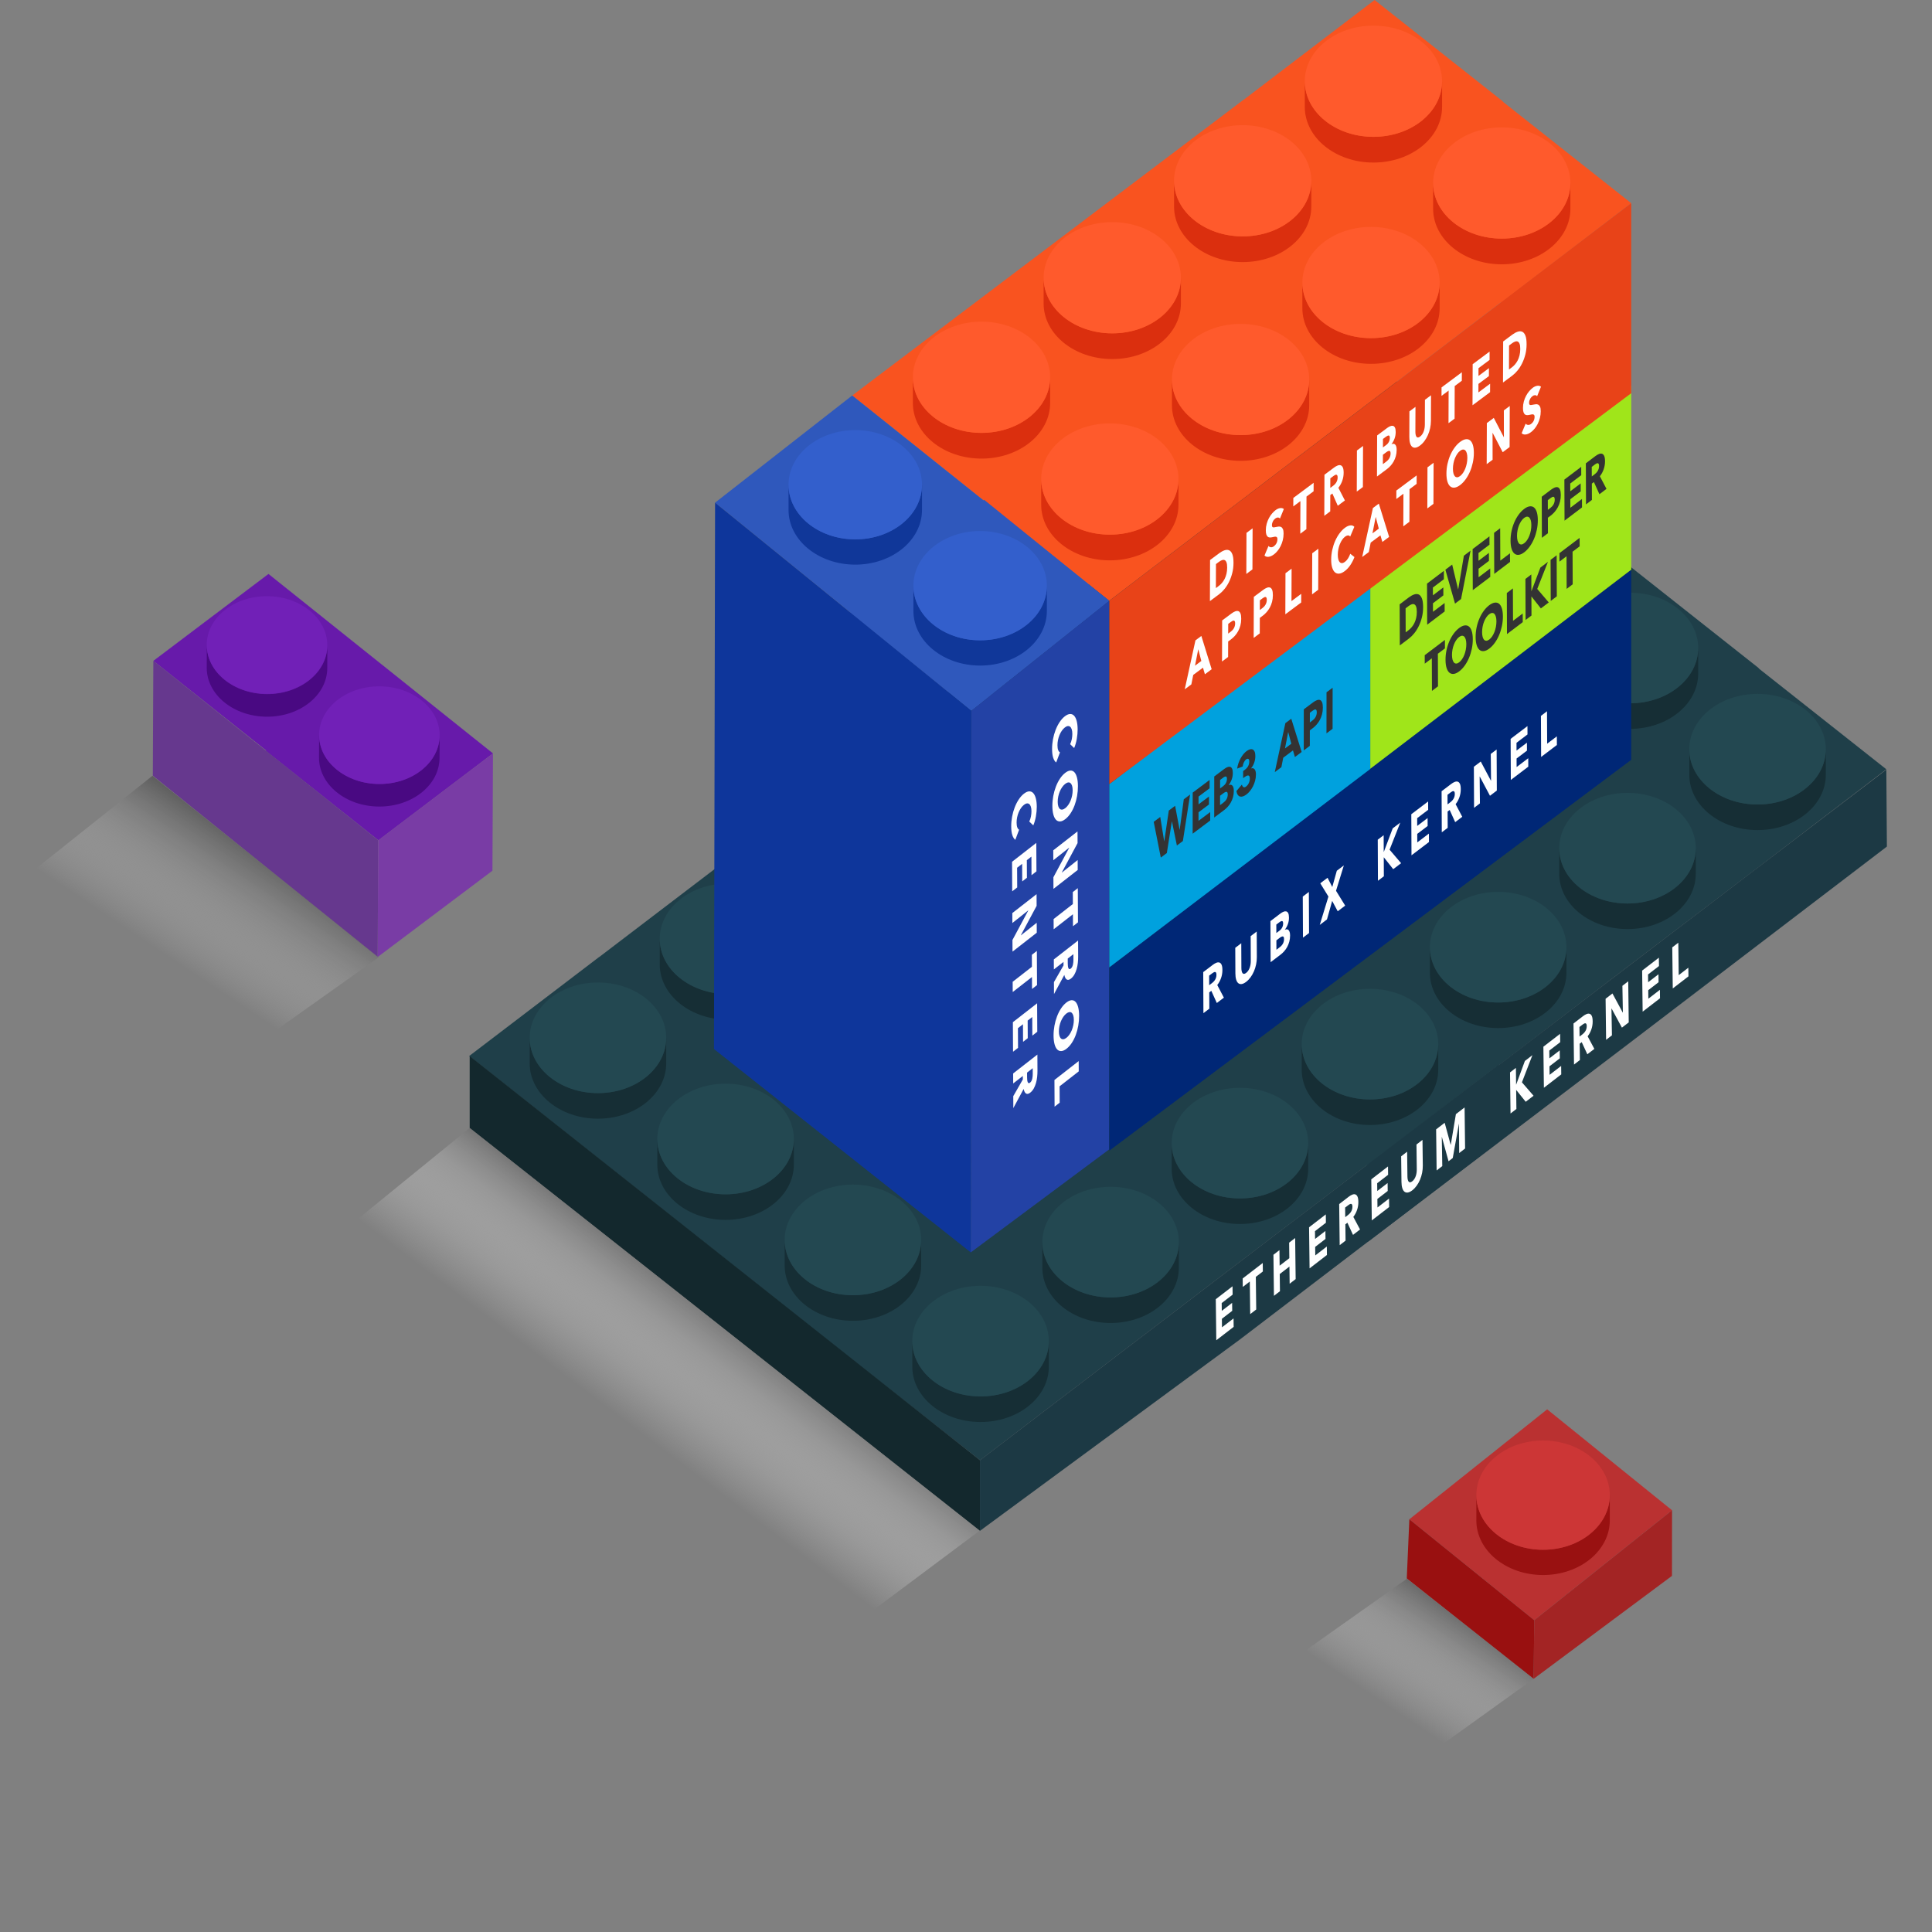 <?xml version="1.0" encoding="utf-8"?>
<!-- Generator: Adobe Illustrator 16.0.4, SVG Export Plug-In . SVG Version: 6.00 Build 0)  -->
<!DOCTYPE svg PUBLIC "-//W3C//DTD SVG 1.1//EN" "http://www.w3.org/Graphics/SVG/1.1/DTD/svg11.dtd">
<svg version="1.1" id="Layer_1" xmlns="http://www.w3.org/2000/svg" xmlns:xlink="http://www.w3.org/1999/xlink" x="0px" y="0px"
	 width="720px" height="720px" viewBox="0 0 720 720" enable-background="new 0 0 720 720" xml:space="preserve">
<rect x="0" y="0" width="720" height="720" fill="#808080" stroke="none"/>
<g>
	<polygon fill="#1F3F49" points="367.038,321.208 319.287,283.636 367.701,246.74 367.751,246.744 416.055,209.93 415.953,209.849 
		464.368,172.954 464.417,172.957 512.829,136.059 560.398,173.652 560.391,173.774 607.959,211.367 607.895,211.418 
		655.419,248.975 655.412,249.096 702.98,286.689 654.777,323.587 606.314,360.479 606.312,360.477 558.112,397.373 
		557.852,397.369 509.651,434.268 461.871,396.673 462.06,396.53 414.307,358.959 414.48,358.826 366.847,321.353 	"/>
	<g>
		<g>
			<path fill="#162E35" d="M680.43,279.202c0,11.385-11.39,20.615-25.44,20.615s-25.44-9.23-25.44-20.615v9.531
				c0,11.385,11.39,20.612,25.44,20.612s25.44-9.227,25.44-20.612V279.202z"/>
			<ellipse fill="#234851" cx="654.989" cy="279.203" rx="25.44" ry="20.614"/>
		</g>
		<g>
			<path fill="#162E35" d="M632.866,241.488c0,11.385-11.39,20.613-25.44,20.613c-14.048,0-25.438-9.228-25.438-20.613v9.533
				c0,11.383,11.391,20.609,25.438,20.609c14.051,0,25.44-9.229,25.44-20.609V241.488z"/>
			<ellipse fill="#234851" cx="607.428" cy="241.488" rx="25.438" ry="20.612"/>
		</g>
		<g>
			<path fill="#162E35" d="M631.967,316.095c0,11.386-11.389,20.612-25.438,20.612c-14.053,0-25.442-9.227-25.442-20.612v9.532
				c0,11.385,11.39,20.612,25.442,20.612c14.05,0,25.438-9.227,25.438-20.612V316.095z"/>
			<ellipse fill="#234851" cx="606.525" cy="316.094" rx="25.44" ry="20.613"/>
		</g>
	</g>
	<g>
		<g>
			<path fill="#162E35" d="M583.763,352.988c0,11.385-11.388,20.613-25.439,20.613c-14.051,0-25.441-9.228-25.441-20.613v9.535
				c0,11.381,11.391,20.611,25.441,20.611c14.052,0,25.439-9.23,25.439-20.611V352.988z"/>
			<ellipse fill="#234851" cx="558.322" cy="352.988" rx="25.441" ry="20.613"/>
		</g>
	</g>
	<polyline fill="#1C3944" points="509.861,462.724 509.651,434.268 606.212,360.555 606.212,360.555 702.98,286.824 
		703.189,315.493 606.524,389.279 	"/>
</g>
<g>
	<polyline fill="#1F3F49" points="174.85,393.549 223.265,356.651 223.312,356.654 271.617,319.841 271.515,319.761 319.93,282.865 
		319.977,282.869 368.394,245.97 415.962,283.564 415.956,283.683 463.522,321.279 463.458,321.328 510.98,358.885 510.976,359.006 
		558.543,396.6 510.342,433.498 461.879,470.392 461.874,470.388 413.548,507.282 413.548,507.282 365.214,544.178 317.434,506.584 
			"/>
	<g>
		<g>
			<path fill="#162E35" d="M535.992,389.114c0,11.384-11.389,20.611-25.438,20.611c-14.052,0-25.442-9.228-25.442-20.611v9.531
				c0,11.384,11.391,20.611,25.442,20.611c14.05,0,25.438-9.228,25.438-20.611V389.114z"/>
			<ellipse fill="#234851" cx="510.553" cy="389.113" rx="25.439" ry="20.612"/>
		</g>
		<g>
			<path fill="#162E35" d="M487.53,426.005c0,11.388-11.39,20.613-25.44,20.613c-14.052,0-25.442-9.226-25.442-20.613v9.535
				c0,11.382,11.391,20.609,25.442,20.609c14.051,0,25.44-9.228,25.44-20.609V426.005z"/>
			<ellipse fill="#234851" cx="462.089" cy="426.006" rx="25.441" ry="20.612"/>
		</g>
	</g>
	<g>
		<g>
			<path fill="#162E35" d="M439.325,462.899c0,11.385-11.387,20.613-25.437,20.613c-14.053,0-25.442-9.229-25.442-20.613v9.532
				c0,11.382,11.39,20.613,25.442,20.613c14.05,0,25.437-9.231,25.437-20.613V462.899z"/>
			<ellipse fill="#234851" cx="413.887" cy="462.9" rx="25.438" ry="20.613"/>
		</g>
		<g>
			<path fill="#162E35" d="M390.865,499.792c0,11.386-11.388,20.614-25.439,20.614c-14.05,0-25.442-9.229-25.442-20.614v9.534
				c0,11.384,11.392,20.613,25.442,20.613c14.052,0,25.439-9.229,25.439-20.613V499.792z"/>
			<path fill="#234851" d="M339.984,499.792c0,11.386,11.392,20.614,25.442,20.614c14.052,0,25.439-9.229,25.439-20.614
				c0-11.38-11.388-20.607-25.439-20.607C351.375,479.185,339.984,488.411,339.984,499.792z"/>
		</g>
		<g>
			<path fill="#162E35" d="M343.3,462.078c0,11.385-11.388,20.613-25.437,20.613c-14.051,0-25.439-9.229-25.439-20.613v9.534
				c0,11.38,11.388,20.61,25.439,20.61c14.049,0,25.437-9.23,25.437-20.61V462.078z"/>
			<ellipse fill="#234851" cx="317.862" cy="462.079" rx="25.438" ry="20.613"/>
		</g>
		<g>
			<path fill="#162E35" d="M296.741,349.864c0,11.385-11.388,20.61-25.439,20.61c-14.049,0-25.439-9.226-25.439-20.61v9.532
				c0,11.382,11.389,20.61,25.439,20.61c14.052,0,25.439-9.229,25.439-20.61V349.864z"/>
			<ellipse fill="#234851" cx="271.302" cy="349.865" rx="25.439" ry="20.61"/>
		</g>
		<g>
			<path fill="#162E35" d="M295.845,424.471c0,11.387-11.389,20.612-25.441,20.612c-14.05,0-25.439-9.226-25.439-20.612v9.534
				c0,11.384,11.389,20.61,25.439,20.61c14.051,0,25.441-9.227,25.441-20.61V424.471z"/>
			<path fill="#234851" d="M244.964,424.471c0,11.387,11.389,20.612,25.439,20.612c14.051,0,25.441-9.226,25.441-20.612
				c0-11.38-11.389-20.61-25.441-20.61C256.354,403.86,244.964,413.091,244.964,424.471z"/>
		</g>
		<g>
			<path fill="#162E35" d="M248.279,386.758c0,11.384-11.388,20.611-25.437,20.611c-14.051,0-25.441-9.228-25.441-20.611v9.533
				c0,11.382,11.389,20.611,25.441,20.611c14.05,0,25.437-9.229,25.437-20.611V386.758z"/>
			<ellipse fill="#234851" cx="222.84" cy="386.757" rx="25.439" ry="20.612"/>
		</g>
	</g>
	<polygon fill="#13282D" points="175.039,393.563 175.039,420.355 365.214,570.501 365.214,544.178 	"/>
	<polyline fill="#1C3944" points="365.2,570.501 365.2,544.178 461.761,470.466 461.761,470.466 558.529,396.733 558.739,425.404 
		462.074,499.189 	"/>
</g>
<g>
	<g>
		<polygon fill="#002776" points="607.915,212.348 607.915,283.161 413.385,428.842 413.385,360.528 		"/>
	</g>
</g>
<g>
	<polygon fill="#A0E51A" points="607.915,143.729 607.915,212.293 510.65,286.507 510.65,217.924 	"/>
</g>
<linearGradient id="SVGID_1_" gradientUnits="userSpaceOnUse" x1="390.451" y1="494.945" x2="377.115" y2="531.466" gradientTransform="matrix(-3.23 -1.592 2.311 -0.581 324.798 1426.998)">
	<stop  offset="0.075" style="stop-color:#FFFFFF;stop-opacity:0"/>
	<stop  offset="0.17" style="stop-color:#F9F9F9;stop-opacity:0.103"/>
	<stop  offset="0.291" style="stop-color:#EAEAEA;stop-opacity:0.234"/>
	<stop  offset="0.427" style="stop-color:#CFCFCF;stop-opacity:0.38"/>
	<stop  offset="0.573" style="stop-color:#ABABAB;stop-opacity:0.538"/>
	<stop  offset="0.727" style="stop-color:#7C7C7C;stop-opacity:0.705"/>
	<stop  offset="0.886" style="stop-color:#434343;stop-opacity:0.877"/>
	<stop  offset="1" style="stop-color:#161616"/>
</linearGradient>
<polygon fill="url(#SVGID_1_)" points="119.468,465.594 305.243,615.179 365.084,570.425 175.039,420.355 "/>
<g>
	<polygon fill="#00A1DE" points="510.65,218.02 510.65,286.585 413.385,360.528 413.385,292.215 	"/>
</g>
<g>
	<g>
		<g>
			<polyline fill="#F9531F" points="317.594,147.388 463.538,37.096 463.588,37.1 512.265,0 560.093,37.8 560.087,37.921 
				607.915,75.722 559.45,112.819 559.188,112.817 413.385,223.901 363.101,183.737 			"/>
			<g>
				<path fill="#DB2F0E" d="M585.241,68.193c0,11.447-11.452,20.724-25.576,20.724c-14.13,0-25.581-9.277-25.581-20.724v9.585
					c0,11.444,11.451,20.724,25.581,20.724c14.124,0,25.576-9.28,25.576-20.724V68.193z"/>
				<ellipse fill="#FF5A2C" cx="559.664" cy="68.193" rx="25.577" ry="20.724"/>
			</g>
			<g>
				<path fill="#DB2F0E" d="M537.417,30.273c0,11.445-11.45,20.722-25.577,20.722c-14.128,0-25.578-9.277-25.578-20.722v9.585
					c0,11.442,11.45,20.721,25.578,20.721c14.127,0,25.577-9.279,25.577-20.721V30.273z"/>
				<ellipse fill="#FF5A2C" cx="511.839" cy="30.272" rx="25.577" ry="20.723"/>
			</g>
			<g>
				<path fill="#DB2F0E" d="M536.515,105.289c0,11.447-11.451,20.724-25.582,20.724c-14.127,0-25.578-9.277-25.578-20.724v9.583
					c0,11.444,11.451,20.724,25.578,20.724c14.131,0,25.582-9.28,25.582-20.724V105.289z"/>
				<path fill="#FF5A2C" d="M485.355,105.289c0,11.447,11.451,20.724,25.579,20.724c14.13,0,25.581-9.277,25.581-20.724
					c0-11.447-11.451-20.724-25.581-20.724C496.807,84.565,485.355,93.842,485.355,105.289z"/>
			</g>
			<g>
				<g>
					<path fill="#DB2F0E" d="M488.688,67.368c0,11.447-11.448,20.724-25.575,20.724c-14.129,0-25.578-9.277-25.578-20.724v9.583
						c0,11.444,11.449,20.724,25.578,20.724c14.127,0,25.575-9.28,25.575-20.724V67.368z"/>
					<path fill="#FF5A2C" d="M437.535,67.368c0,11.447,11.449,20.724,25.578,20.724c14.127,0,25.575-9.277,25.575-20.724
						c0-11.447-11.448-20.724-25.575-20.724C448.984,46.644,437.535,55.92,437.535,67.368z"/>
				</g>
			</g>
		</g>
		<polygon fill="#E84318" points="607.915,75.722 607.915,146.534 413.385,292.215 413.385,223.901 		"/>
	</g>
	<g>
		<path fill="#DB2F0E" d="M487.906,141.425c0,11.448-11.448,20.724-25.575,20.724c-14.129,0-25.581-9.276-25.581-20.724v9.586
			c0,11.443,11.452,20.724,25.581,20.724c14.127,0,25.575-9.281,25.575-20.724V141.425z"/>
		<ellipse fill="#FF5A2C" cx="462.329" cy="141.425" rx="25.577" ry="20.724"/>
	</g>
	<g>
		<path fill="#DB2F0E" d="M440.087,103.505c0,11.445-11.451,20.722-25.578,20.722c-14.13,0-25.582-9.277-25.582-20.722v9.585
			c0,11.441,11.452,20.721,25.582,20.721c14.127,0,25.578-9.279,25.578-20.721V103.505z"/>
		<ellipse fill="#FF5A2C" cx="414.506" cy="103.504" rx="25.58" ry="20.723"/>
	</g>
	<g>
		<path fill="#DB2F0E" d="M439.182,178.521c0,11.448-11.452,20.724-25.579,20.724c-14.126,0-25.579-9.276-25.579-20.724v9.583
			c0,11.446,11.453,20.724,25.579,20.724c14.127,0,25.579-9.278,25.579-20.724V178.521z"/>
		<ellipse fill="#FF5A2C" cx="413.603" cy="178.52" rx="25.579" ry="20.725"/>
	</g>
	<g>
		<g>
			<path fill="#DB2F0E" d="M391.357,140.599c0,11.447-11.449,20.724-25.577,20.724c-14.128,0-25.58-9.277-25.58-20.724v9.586
				c0,11.444,11.451,20.723,25.58,20.723c14.128,0,25.577-9.279,25.577-20.723V140.599z"/>
			<ellipse fill="#FF5A2C" cx="365.779" cy="140.599" rx="25.578" ry="20.724"/>
		</g>
	</g>
</g>
<g>
	<g>
		<polyline fill="#2F58BC" points="413.385,223.901 361.969,264.878 266.489,187.325 317.594,147.388 		"/>
		<g>
			<g>
				<path fill="#103799" d="M343.601,180.647c0,11.247-11.132,20.359-24.867,20.359c-13.732,0-24.865-9.112-24.865-20.359v9.417
					c0,11.244,11.133,20.358,24.865,20.358c13.736,0,24.867-9.114,24.867-20.358V180.647z"/>
				<ellipse fill="#335FCC" cx="318.734" cy="180.648" rx="24.867" ry="20.359"/>
			</g>
		</g>
	</g>
</g>
<g>
	<polygon fill="#671AAA" points="57.146,246.287 100.037,213.908 100.08,213.912 183.716,280.774 141.017,313.153 98.985,279.774 
		99.152,279.649 	"/>
	<g>
		<path fill="#490982" d="M163.838,274.073c-0.046,10.051-10.134,18.151-22.541,18.096c-12.403-0.058-22.42-8.249-22.375-18.299
			l-0.038,8.415c-0.046,10.049,9.971,18.239,22.375,18.297c12.406,0.056,22.496-8.044,22.541-18.094L163.838,274.073z"/>
		<path fill="#7120B7" d="M118.921,273.87c-0.045,10.051,9.972,18.241,22.375,18.299c12.407,0.057,22.495-8.043,22.541-18.095
			c0.045-10.049-9.97-18.241-22.377-18.298C129.058,255.721,118.968,263.821,118.921,273.87z"/>
	</g>
	<g>
		<g>
			<path fill="#490982" d="M122,240.588c-0.045,10.051-10.136,18.149-22.539,18.093c-12.406-0.056-22.424-8.248-22.377-18.299
				l-0.038,8.417c-0.046,10.047,9.972,18.241,22.378,18.297c12.404,0.056,22.493-8.047,22.539-18.091L122,240.588z"/>
			
				<ellipse transform="matrix(-0.005 1 -1 -0.005 340.48 142.036)" fill="#7120B7" cx="99.547" cy="240.479" rx="18.197" ry="22.459"/>
		</g>
	</g>
	<polygon fill="#66388E" points="57.146,246.287 56.952,289.079 140.754,356.643 140.757,356.051 140.951,313.153 	"/>
	<polygon fill="#793CA5" points="183.716,280.774 183.518,324.48 140.754,356.643 140.951,313.153 	"/>
</g>
<linearGradient id="SVGID_2_" gradientUnits="userSpaceOnUse" x1="555.913" y1="545.417" x2="548.876" y2="588.108" gradientTransform="matrix(-2.005 -0.988 2.311 -0.581 -105.552 1214.935)">
	<stop  offset="0.075" style="stop-color:#FFFFFF;stop-opacity:0"/>
	<stop  offset="0.618" style="stop-color:#747474;stop-opacity:0.587"/>
	<stop  offset="1" style="stop-color:#161616"/>
</linearGradient>
<polygon fill="url(#SVGID_2_)" points="1.265,333.364 81.775,398.92 141.12,356.771 56.809,289.124 "/>
<linearGradient id="SVGID_3_" gradientUnits="userSpaceOnUse" x1="290.729" y1="513.651" x2="284.957" y2="548.676" gradientTransform="matrix(-2.005 -0.988 2.311 -0.581 -105.552 1214.935)">
	<stop  offset="0.075" style="stop-color:#FFFFFF;stop-opacity:0"/>
	<stop  offset="0.16" style="stop-color:#F4F4F4;stop-opacity:0.092"/>
	<stop  offset="0.307" style="stop-color:#D8D8D8;stop-opacity:0.251"/>
	<stop  offset="0.499" style="stop-color:#AAAAAA;stop-opacity:0.459"/>
	<stop  offset="0.729" style="stop-color:#6A6A6A;stop-opacity:0.707"/>
	<stop  offset="0.987" style="stop-color:#1A1A1A;stop-opacity:0.986"/>
	<stop  offset="1" style="stop-color:#161616"/>
</linearGradient>
<polygon fill="url(#SVGID_3_)" points="478.567,620.709 520.554,662.286 571.563,625.637 524.298,588.376 "/>
<g enable-background="new    ">
	<path fill="#FFFFFF" d="M453.277,499.475l-0.188-15.307l6.235-4.806l0.038,3.113l-4.074,3.14l0.035,2.896l3.852-2.968l0.037,2.962
		l-3.852,2.969l0.039,3.178l4.309-3.32l0.039,3.156L453.277,499.475z"/>
	<path fill="#FFFFFF" d="M468.008,475.857l0.149,12.148l-2.24,1.727l-0.149-12.148l-2.618,2.018l-0.039-3.156l7.479-5.765
		l0.039,3.157L468.008,475.857z"/>
	<path fill="#FFFFFF" d="M480.613,478.406l-0.079-6.398l-3.614,2.785l0.078,6.4l-2.239,1.726l-0.188-15.307l2.24-1.726l0.071,5.793
		l3.614-2.785l-0.071-5.795l2.24-1.726l0.188,15.307L480.613,478.406z"/>
	<path fill="#FFFFFF" d="M488.04,472.683l-0.188-15.307l6.235-4.806l0.038,3.113l-4.074,3.141l0.036,2.896l3.852-2.969l0.036,2.962
		l-3.852,2.968l0.039,3.18l4.31-3.322l0.039,3.156L488.04,472.683z"/>
	<path fill="#FFFFFF" d="M504.229,460.205l-2.089-4.523l-0.763,0.589l0.074,6.075l-2.188,1.686l-0.188-15.307l3.536-2.725
		c0.445-0.344,0.881-0.603,1.306-0.777c0.426-0.176,0.81-0.213,1.149-0.111c0.341,0.102,0.615,0.37,0.823,0.807
		c0.208,0.436,0.317,1.094,0.328,1.973c0.013,1.037-0.146,2.04-0.479,3.009c-0.331,0.968-0.797,1.837-1.396,2.604l2.504,4.683
		L504.229,460.205z M504.007,449.662c-0.005-0.36-0.054-0.617-0.148-0.77s-0.216-0.234-0.362-0.244
		c-0.146-0.012-0.31,0.03-0.489,0.125c-0.182,0.096-0.354,0.209-0.521,0.338l-1.197,0.922l0.044,3.566l1.065-0.821
		c0.185-0.142,0.372-0.312,0.565-0.513c0.192-0.199,0.366-0.424,0.523-0.676c0.156-0.251,0.283-0.538,0.381-0.861
		C503.965,450.406,504.012,450.05,504.007,449.662z"/>
	<path fill="#FFFFFF" d="M511.223,454.814l-0.188-15.307l6.235-4.805l0.038,3.113l-4.074,3.14l0.035,2.896l3.852-2.968l0.037,2.961
		l-3.852,2.969l0.039,3.179l4.309-3.321l0.039,3.156L511.223,454.814z"/>
	<path fill="#FFFFFF" d="M529.985,437.07c-0.179,0.901-0.439,1.757-0.781,2.566c-0.343,0.811-0.759,1.557-1.249,2.239
		c-0.489,0.683-1.035,1.257-1.638,1.721c-0.611,0.472-1.163,0.744-1.656,0.818c-0.492,0.073-0.912-0.028-1.26-0.306
		c-0.347-0.279-0.617-0.725-0.811-1.341c-0.192-0.615-0.294-1.384-0.305-2.307l-0.117-9.534l2.226-1.716l0.113,9.231
		c0.006,0.418,0.044,0.789,0.113,1.113c0.07,0.324,0.175,0.582,0.314,0.773c0.139,0.191,0.32,0.287,0.545,0.289
		c0.226,0.001,0.494-0.12,0.809-0.361c0.314-0.243,0.582-0.536,0.803-0.881c0.221-0.346,0.398-0.719,0.535-1.122
		c0.136-0.402,0.232-0.815,0.288-1.237c0.057-0.422,0.083-0.842,0.078-1.26l-0.113-9.231l2.239-1.726l0.117,9.533
		C530.247,435.258,530.164,436.168,529.985,437.07z"/>
	<path fill="#FFFFFF" d="M543.798,429.709l-0.082-10.871l-0.039,0.031l-2.275,12.688l-1.572,1.211l-2.478-9.023l-0.04,0.03
		l0.186,10.791l-2.108,1.625l-0.188-15.307l3.188-2.456l2.232,8.188l0.053-0.04l1.897-11.372l3.239-2.496l0.188,15.307
		L543.798,429.709z"/>
</g>
<g enable-background="new    ">
	<path fill="#1C3944" d="M554.107,419.843c0.008,0.605-0.114,1.208-0.367,1.811s-0.558,1.041-0.916,1.317
		c-0.183,0.141-0.356,0.221-0.519,0.236c-0.164,0.018-0.308-0.021-0.432-0.115c-0.124-0.092-0.224-0.238-0.297-0.438
		c-0.072-0.197-0.11-0.448-0.114-0.751c-0.003-0.288,0.027-0.589,0.094-0.901c0.067-0.314,0.161-0.615,0.28-0.904
		c0.12-0.289,0.26-0.553,0.42-0.793s0.332-0.43,0.515-0.572c0.358-0.275,0.669-0.311,0.932-0.105S554.1,419.237,554.107,419.843z"/>
	<path fill="#1C3944" d="M558.037,416.814c0.008,0.605-0.114,1.209-0.367,1.811c-0.253,0.603-0.558,1.041-0.916,1.316
		c-0.184,0.143-0.356,0.221-0.52,0.237s-0.307-0.022-0.431-0.115c-0.125-0.093-0.225-0.237-0.297-0.437s-0.111-0.449-0.115-0.752
		c-0.003-0.288,0.028-0.59,0.095-0.902s0.16-0.615,0.28-0.903s0.26-0.552,0.419-0.793c0.161-0.239,0.332-0.431,0.516-0.571
		c0.358-0.276,0.669-0.312,0.932-0.106C557.896,415.803,558.029,416.209,558.037,416.814z"/>
</g>
<g enable-background="new    ">
	<path fill="#FFFFFF" d="M568.59,410.6l-3.531-4.393l-0.026,0.02l0.087,7.048l-2.188,1.687l-0.188-15.307l2.188-1.687l0.077,6.226
		l0.04-0.03l3.236-8.779l2.803-2.161l-3.908,10.127l4.333,4.998L568.59,410.6z"/>
	<path fill="#FFFFFF" d="M575.362,405.381l-0.188-15.307l6.234-4.806l0.038,3.113l-4.073,3.14l0.036,2.896l3.851-2.969l0.036,2.963
		l-3.851,2.968l0.039,3.179l4.309-3.321l0.039,3.156L575.362,405.381z"/>
	<path fill="#FFFFFF" d="M591.551,392.903l-2.088-4.523l-0.764,0.589l0.075,6.074l-2.188,1.687l-0.188-15.307l3.536-2.726
		c0.445-0.344,0.881-0.602,1.307-0.777s0.809-0.212,1.149-0.11c0.34,0.101,0.614,0.37,0.823,0.806
		c0.207,0.437,0.316,1.094,0.327,1.973c0.013,1.037-0.146,2.041-0.479,3.01c-0.331,0.968-0.796,1.836-1.396,2.604l2.504,4.684
		L591.551,392.903z M591.328,382.359c-0.004-0.359-0.054-0.617-0.148-0.77s-0.216-0.233-0.361-0.244
		c-0.146-0.012-0.311,0.031-0.49,0.126c-0.181,0.096-0.354,0.208-0.521,0.337l-1.198,0.923l0.044,3.566l1.066-0.821
		c0.184-0.143,0.372-0.312,0.565-0.514c0.192-0.198,0.366-0.424,0.522-0.676c0.157-0.25,0.283-0.537,0.382-0.861
		C591.287,383.104,591.333,382.748,591.328,382.359z"/>
	<path fill="#FFFFFF" d="M604.439,382.97l-3.855-7.134l-0.039,0.03l0.175,9.97l-2.174,1.676l-0.188-15.307l2.554-1.968l3.843,7.121
		l0.04-0.03l-0.176-9.947l2.174-1.676l0.188,15.307L604.439,382.97z"/>
	<path fill="#FFFFFF" d="M612.167,377.014l-0.188-15.307l6.235-4.805l0.038,3.113l-4.074,3.14l0.036,2.896l3.852-2.968l0.036,2.961
		l-3.852,2.969l0.039,3.179l4.31-3.321l0.039,3.156L612.167,377.014z"/>
	<path fill="#FFFFFF" d="M623.392,368.363l-0.188-15.307l2.254-1.736l0.148,12.084l3.589-2.766l0.04,3.222L623.392,368.363z"/>
</g>
<g enable-background="new    ">
	<path fill="#FFFFFF" d="M453.475,373.791l-2.055-4.539l-0.768,0.582l0.029,6.076l-2.2,1.669l-0.072-15.308l3.557-2.698
		c0.448-0.34,0.885-0.596,1.312-0.769c0.426-0.171,0.81-0.205,1.149-0.102s0.612,0.374,0.816,0.812
		c0.205,0.438,0.31,1.096,0.313,1.975c0.005,1.039-0.162,2.041-0.501,3.006c-0.34,0.967-0.811,1.832-1.416,2.594l2.468,4.702
		L453.475,373.791z M453.331,363.244c-0.001-0.359-0.049-0.615-0.144-0.769c-0.093-0.153-0.213-0.235-0.358-0.249
		c-0.146-0.012-0.31,0.029-0.491,0.124c-0.182,0.093-0.355,0.204-0.523,0.331l-1.205,0.914l0.017,3.567l1.072-0.813
		c0.186-0.141,0.375-0.309,0.569-0.508c0.194-0.197,0.37-0.421,0.529-0.672c0.157-0.25,0.286-0.535,0.388-0.859
		C453.284,363.99,453.333,363.635,453.331,363.244z"/>
	<path fill="#FFFFFF" d="M468.114,359.417c-0.186,0.9-0.452,1.754-0.801,2.562c-0.349,0.807-0.771,1.55-1.266,2.229
		c-0.494,0.68-1.046,1.25-1.652,1.709c-0.614,0.467-1.167,0.734-1.661,0.805c-0.493,0.071-0.912-0.034-1.258-0.314
		c-0.344-0.281-0.611-0.729-0.799-1.347c-0.188-0.616-0.284-1.388-0.288-2.31l-0.045-9.534l2.239-1.699l0.043,9.232
		c0.002,0.418,0.037,0.789,0.104,1.114c0.068,0.324,0.17,0.584,0.309,0.775c0.137,0.192,0.317,0.289,0.543,0.292
		c0.225,0.004,0.495-0.114,0.811-0.354c0.316-0.24,0.587-0.531,0.81-0.875c0.223-0.343,0.404-0.715,0.544-1.117
		c0.138-0.4,0.238-0.813,0.298-1.235c0.06-0.421,0.088-0.84,0.086-1.258l-0.043-9.232l2.253-1.71l0.045,9.535
		C468.39,357.605,468.3,358.518,468.114,359.417z"/>
	<path fill="#FFFFFF" d="M480.774,348.606c0.004,0.836-0.094,1.616-0.293,2.339s-0.465,1.383-0.797,1.982
		c-0.332,0.599-0.71,1.136-1.137,1.61c-0.425,0.476-0.86,0.882-1.309,1.222l-3.715,2.818l-0.072-15.308l3.715-2.818
		c0.36-0.273,0.729-0.491,1.108-0.656c0.377-0.163,0.721-0.214,1.029-0.152c0.31,0.062,0.561,0.272,0.758,0.63
		c0.194,0.358,0.294,0.926,0.298,1.704c0.004,0.851-0.133,1.66-0.412,2.429c-0.277,0.768-0.645,1.448-1.1,2.039v0.043
		c0.264-0.128,0.512-0.183,0.746-0.164c0.233,0.018,0.436,0.113,0.608,0.285c0.174,0.173,0.312,0.423,0.415,0.75
		C480.72,347.688,480.772,348.103,480.774,348.606z M478.188,344.125c-0.002-0.52-0.124-0.806-0.366-0.861
		c-0.243-0.054-0.602,0.099-1.076,0.458l-1.106,0.84l0.015,3.156l1.212-0.919c0.422-0.32,0.747-0.709,0.979-1.166
		C478.077,345.176,478.191,344.673,478.188,344.125z M478.521,349.97c-0.003-0.634-0.15-0.963-0.44-0.989
		c-0.291-0.023-0.679,0.146-1.161,0.513l-1.252,0.949l0.017,3.503l1.265-0.959c0.175-0.133,0.358-0.298,0.546-0.491
		c0.189-0.193,0.359-0.414,0.513-0.66c0.153-0.245,0.277-0.525,0.373-0.836C478.477,350.688,478.522,350.345,478.521,349.97z"/>
	<path fill="#FFFFFF" d="M485.578,349.433l-0.072-15.308l2.267-1.72l0.072,15.308L485.578,349.433z"/>
	<path fill="#FFFFFF" d="M498.528,339.606l-2.068-3.855l-1.937,6.895l-2.688,2.039l3.229-10.564l-3.038-4.943l2.713-2.059
		l1.763,3.438l1.689-6.057l2.622-1.989l-2.917,9.461l3.411,5.527L498.528,339.606z"/>
</g>
<g enable-background="new    ">
	<path fill="#FFFFFF" d="M519.211,323.915l-3.497-4.42l-0.026,0.02l0.033,7.049l-2.2,1.669l-0.072-15.308l2.2-1.669l0.029,6.227
		l0.039-0.03l3.304-8.755l2.819-2.139l-3.985,10.097l4.294,5.032L519.211,323.915z"/>
	<path fill="#FFFFFF" d="M526.022,318.747l-0.072-15.308l6.271-4.758l0.015,3.113l-4.097,3.108l0.014,2.897l3.872-2.938l0.014,2.962
		l-3.872,2.938l0.015,3.179l4.334-3.289l0.016,3.156L526.022,318.747z"/>
	<path fill="#FFFFFF" d="M542.305,306.393l-2.054-4.539l-0.768,0.583l0.029,6.075l-2.2,1.669l-0.072-15.308l3.557-2.699
		c0.448-0.34,0.885-0.596,1.312-0.768c0.427-0.171,0.81-0.206,1.15-0.102c0.339,0.104,0.612,0.374,0.817,0.812
		c0.203,0.438,0.309,1.097,0.312,1.976c0.005,1.038-0.163,2.04-0.501,3.006c-0.34,0.966-0.812,1.831-1.416,2.593l2.468,4.702
		L542.305,306.393z M542.162,295.847c-0.001-0.36-0.049-0.617-0.144-0.77c-0.094-0.153-0.214-0.236-0.359-0.249
		c-0.146-0.012-0.31,0.029-0.49,0.124c-0.182,0.093-0.356,0.204-0.524,0.332l-1.204,0.914l0.017,3.567l1.072-0.813
		c0.185-0.14,0.375-0.309,0.569-0.507c0.194-0.198,0.369-0.421,0.528-0.672c0.158-0.25,0.287-0.535,0.388-0.859
		C542.115,296.592,542.164,296.236,542.162,295.847z"/>
	<path fill="#FFFFFF" d="M555.268,296.557l-3.802-7.162l-0.04,0.03l0.101,9.971l-2.187,1.659l-0.072-15.308l2.568-1.949l3.788,7.151
		l0.04-0.03l-0.1-9.949l2.187-1.659l0.072,15.308L555.268,296.557z"/>
	<path fill="#FFFFFF" d="M563.04,290.66l-0.072-15.308l6.271-4.757l0.015,3.113l-4.097,3.108l0.014,2.897l3.872-2.938l0.014,2.962
		l-3.872,2.938l0.015,3.179l4.334-3.289l0.016,3.156L563.04,290.66z"/>
	<path fill="#FFFFFF" d="M574.33,282.094l-0.072-15.308l2.266-1.72l0.057,12.086l3.609-2.738l0.016,3.222L574.33,282.094z"/>
</g>
<g enable-background="new    ">
	<path fill="#333333" d="M530.351,226.234c0.006,1.341-0.142,2.611-0.441,3.815c-0.299,1.202-0.696,2.305-1.189,3.308
		c-0.495,1.003-1.053,1.889-1.676,2.657c-0.624,0.769-1.255,1.395-1.896,1.881l-3.48,2.636l-0.06-15.308l3.375-2.556
		c0.659-0.499,1.31-0.866,1.952-1.1c0.642-0.233,1.216-0.248,1.719-0.044c0.503,0.205,0.91,0.681,1.223,1.428
		C530.188,223.699,530.346,224.792,530.351,226.234z M528.004,228.011c-0.003-0.864-0.092-1.518-0.265-1.957
		c-0.174-0.439-0.404-0.72-0.691-0.843c-0.287-0.122-0.612-0.118-0.979,0.015c-0.364,0.131-0.74,0.344-1.127,0.637l-1.12,0.848
		l0.034,8.951l1.067-0.809c0.404-0.306,0.793-0.675,1.165-1.109c0.374-0.435,0.702-0.933,0.986-1.495s0.512-1.196,0.681-1.903
		C527.925,229.64,528.008,228.862,528.004,228.011z"/>
	<path fill="#333333" d="M531.87,232.803l-0.06-15.308l6.275-4.753l0.012,3.113l-4.101,3.105l0.012,2.897l3.876-2.936l0.012,2.962
		l-3.876,2.936l0.012,3.179l4.337-3.285l0.013,3.156L531.87,232.803z"/>
	<path fill="#333333" d="M544.499,223.238l-2.255,1.708l-3.592-12.632l2.53-1.917l2.204,9.216l0.053-0.041l2.106-12.48l2.492-1.888
		L544.499,223.238z"/>
	<path fill="#333333" d="M548.862,219.933l-0.06-15.308l6.275-4.753l0.012,3.113l-4.101,3.105l0.012,2.897l3.876-2.936l0.012,2.962
		l-3.876,2.936l0.012,3.179l4.337-3.285l0.013,3.156L548.862,219.933z"/>
	<path fill="#333333" d="M556.863,213.873l-0.06-15.308l2.268-1.718l0.047,12.086l3.612-2.736l0.013,3.222L556.863,213.873z"/>
	<path fill="#333333" d="M573.1,193.833c0.005,1.211-0.117,2.414-0.368,3.609s-0.602,2.32-1.052,3.376
		c-0.45,1.057-0.985,2.015-1.608,2.877c-0.622,0.862-1.298,1.569-2.027,2.122c-0.729,0.553-1.405,0.869-2.026,0.949
		c-0.62,0.079-1.158-0.065-1.614-0.437c-0.456-0.37-0.812-0.959-1.071-1.768c-0.259-0.809-0.391-1.819-0.396-3.03
		c-0.005-1.225,0.118-2.428,0.369-3.608c0.252-1.181,0.602-2.288,1.052-3.324c0.45-1.034,0.984-1.974,1.603-2.817
		c0.617-0.844,1.291-1.543,2.021-2.096c0.729-0.552,1.407-0.877,2.033-0.975c0.625-0.097,1.164,0.028,1.62,0.377
		c0.456,0.35,0.812,0.921,1.071,1.716S573.095,192.608,573.1,193.833z M570.688,195.66c-0.002-0.663-0.07-1.233-0.205-1.709
		c-0.133-0.477-0.317-0.833-0.552-1.067c-0.235-0.233-0.518-0.345-0.848-0.334c-0.331,0.013-0.693,0.168-1.089,0.467
		c-0.396,0.3-0.756,0.692-1.08,1.176c-0.324,0.485-0.604,1.021-0.84,1.612s-0.416,1.223-0.541,1.895
		c-0.126,0.673-0.187,1.342-0.185,2.005c0.003,0.691,0.072,1.28,0.206,1.763c0.134,0.484,0.318,0.847,0.553,1.088
		s0.515,0.359,0.841,0.351c0.326-0.009,0.687-0.163,1.082-0.463c0.396-0.299,0.756-0.691,1.08-1.175
		c0.324-0.484,0.604-1.025,0.84-1.624c0.235-0.598,0.418-1.238,0.547-1.922C570.628,197.04,570.69,196.352,570.688,195.66z"/>
	<path fill="#333333" d="M581.658,184.466c0.003,0.895-0.095,1.724-0.295,2.49c-0.2,0.767-0.471,1.466-0.812,2.101
		s-0.735,1.208-1.183,1.72c-0.448,0.513-0.913,0.952-1.396,1.318l-1.12,0.848l0.022,5.772l-2.255,1.708l-0.06-15.308l3.428-2.596
		c0.509-0.386,0.986-0.664,1.431-0.835c0.445-0.17,0.833-0.196,1.163-0.078c0.332,0.117,0.593,0.404,0.783,0.859
		C581.557,182.921,581.654,183.587,581.658,184.466z M579.404,186.196c-0.002-0.36-0.048-0.623-0.136-0.787
		c-0.089-0.164-0.208-0.254-0.358-0.271c-0.149-0.017-0.319,0.025-0.509,0.126c-0.188,0.099-0.385,0.226-0.586,0.378l-0.988,0.749
		l0.014,3.611l0.948-0.719c0.211-0.16,0.414-0.342,0.606-0.546c0.193-0.204,0.366-0.436,0.521-0.697
		c0.152-0.26,0.272-0.543,0.359-0.848C579.361,186.889,579.405,186.557,579.404,186.196z"/>
	<path fill="#333333" d="M583.057,194.033l-0.06-15.308l6.275-4.753l0.012,3.113l-4.101,3.105l0.012,2.897l3.876-2.936l0.012,2.962
		l-3.876,2.936l0.012,3.179l4.337-3.285l0.013,3.156L583.057,194.033z"/>
	<path fill="#333333" d="M596.055,184.188l-2.05-4.541l-0.769,0.582l0.023,6.075l-2.201,1.667l-0.06-15.308l3.559-2.696
		c0.448-0.34,0.886-0.595,1.312-0.767s0.811-0.205,1.15-0.101c0.339,0.104,0.611,0.376,0.816,0.813
		c0.204,0.438,0.308,1.097,0.311,1.976c0.005,1.038-0.163,2.04-0.503,3.005c-0.339,0.966-0.812,1.83-1.418,2.592l2.465,4.704
		L596.055,184.188z M595.921,173.642c-0.002-0.36-0.049-0.616-0.143-0.77c-0.094-0.153-0.214-0.235-0.36-0.248
		c-0.146-0.012-0.31,0.029-0.49,0.123c-0.182,0.094-0.355,0.204-0.523,0.331l-1.205,0.913l0.014,3.567l1.072-0.812
		c0.186-0.141,0.375-0.309,0.569-0.507c0.195-0.198,0.37-0.421,0.529-0.672c0.158-0.25,0.287-0.535,0.389-0.858
		C595.873,174.388,595.922,174.032,595.921,173.642z"/>
</g>
<g enable-background="new    ">
	<path fill="#333333" d="M535.853,243.622l0.048,12.151l-2.255,1.708l-0.048-12.151l-2.636,1.997l-0.012-3.156l7.527-5.701
		l0.012,3.156L535.853,243.622z"/>
	<path fill="#333333" d="M548.867,238.21c0.005,1.211-0.119,2.414-0.369,3.609c-0.251,1.195-0.602,2.32-1.052,3.376
		c-0.45,1.057-0.986,2.015-1.607,2.877c-0.622,0.862-1.299,1.569-2.028,2.122c-0.729,0.552-1.404,0.868-2.026,0.949
		c-0.62,0.079-1.159-0.065-1.614-0.437c-0.455-0.37-0.812-0.959-1.071-1.768c-0.259-0.809-0.39-1.819-0.395-3.03
		c-0.005-1.225,0.118-2.428,0.369-3.608c0.251-1.181,0.601-2.288,1.052-3.324c0.449-1.034,0.984-1.974,1.601-2.817
		c0.619-0.844,1.293-1.543,2.022-2.095c0.729-0.553,1.407-0.877,2.032-0.976c0.625-0.097,1.165,0.029,1.621,0.377
		c0.454,0.35,0.812,0.921,1.071,1.716C548.73,235.976,548.862,236.986,548.867,238.21z M546.455,240.038
		c-0.003-0.663-0.07-1.233-0.206-1.709c-0.133-0.477-0.317-0.833-0.551-1.067c-0.235-0.233-0.518-0.345-0.848-0.333
		c-0.331,0.013-0.694,0.167-1.09,0.467c-0.396,0.299-0.755,0.691-1.079,1.175c-0.324,0.485-0.604,1.022-0.84,1.612
		c-0.236,0.59-0.417,1.223-0.542,1.896c-0.125,0.673-0.187,1.341-0.184,2.004c0.003,0.691,0.071,1.28,0.205,1.763
		c0.135,0.484,0.318,0.847,0.554,1.088c0.233,0.242,0.515,0.359,0.84,0.351c0.326-0.009,0.688-0.163,1.083-0.462
		c0.396-0.3,0.755-0.692,1.078-1.175c0.326-0.484,0.604-1.025,0.842-1.624c0.235-0.598,0.418-1.238,0.547-1.922
		C546.395,241.417,546.458,240.729,546.455,240.038z"/>
	<path fill="#333333" d="M560.086,229.713c0.005,1.211-0.119,2.414-0.369,3.609c-0.251,1.195-0.602,2.32-1.052,3.376
		c-0.45,1.057-0.986,2.015-1.607,2.877c-0.623,0.862-1.299,1.569-2.028,2.122c-0.729,0.553-1.404,0.869-2.026,0.949
		c-0.621,0.079-1.159-0.065-1.614-0.437c-0.455-0.37-0.812-0.959-1.071-1.768c-0.259-0.809-0.391-1.819-0.396-3.03
		c-0.005-1.225,0.119-2.428,0.37-3.608c0.251-1.181,0.601-2.289,1.052-3.324c0.449-1.034,0.983-1.974,1.601-2.817
		c0.619-0.844,1.293-1.543,2.022-2.096c0.729-0.552,1.406-0.877,2.032-0.975c0.625-0.097,1.165,0.028,1.621,0.377
		c0.454,0.35,0.812,0.921,1.071,1.716C559.949,227.479,560.081,228.489,560.086,229.713z M557.674,231.541
		c-0.003-0.663-0.07-1.234-0.206-1.709c-0.134-0.477-0.317-0.833-0.552-1.068c-0.235-0.233-0.517-0.344-0.848-0.333
		c-0.331,0.013-0.693,0.168-1.089,0.467c-0.396,0.3-0.755,0.692-1.08,1.176c-0.324,0.484-0.604,1.021-0.84,1.612
		c-0.235,0.59-0.416,1.223-0.541,1.895c-0.125,0.673-0.187,1.341-0.184,2.004c0.003,0.691,0.07,1.28,0.205,1.764
		s0.318,0.847,0.554,1.088c0.233,0.242,0.514,0.358,0.839,0.351c0.327-0.009,0.688-0.163,1.084-0.463
		c0.396-0.299,0.755-0.691,1.078-1.175c0.325-0.484,0.604-1.025,0.841-1.624c0.235-0.598,0.418-1.238,0.548-1.922
		S557.677,232.232,557.674,231.541z"/>
	<path fill="#333333" d="M561.605,236.304l-0.06-15.308l2.268-1.718l0.047,12.086l3.612-2.736l0.013,3.222L561.605,236.304z"/>
	<path fill="#333333" d="M574.233,226.739l-3.493-4.423l-0.027,0.02l0.027,7.049l-2.201,1.667l-0.06-15.308l2.201-1.667l0.023,6.227
		l0.04-0.03l3.312-8.752l2.821-2.137l-3.993,10.094l4.29,5.034L574.233,226.739z"/>
	<path fill="#333333" d="M577.912,223.953l-0.06-15.308l2.268-1.718l0.06,15.308L577.912,223.953z"/>
	<path fill="#333333" d="M586.051,205.601l0.048,12.151l-2.255,1.708l-0.048-12.151l-2.636,1.997l-0.012-3.156l7.527-5.701
		l0.012,3.156L586.051,205.601z"/>
</g>
<g enable-background="new    ">
	<path fill="#333333" d="M440.828,313.419l-2.236,1.676l-1.842-8.967l-0.04,0.03l-1.862,11.745l-2.25,1.687l-2.644-13.314
		l2.435-1.825l1.472,9.073l0.039-0.029l1.678-11.434l2.355-1.765l1.67,8.923l0.04-0.03l1.519-11.314l2.355-1.766L440.828,313.419z"
		/>
	<path fill="#333333" d="M444.467,310.691l0.016-15.308l6.299-4.722l-0.003,3.113l-4.115,3.085l-0.003,2.897l3.891-2.917
		l-0.003,2.962l-3.891,2.917l-0.004,3.179l4.354-3.264l-0.003,3.156L444.467,310.691z"/>
	<path fill="#333333" d="M459.808,294.74c-0.001,0.836-0.104,1.615-0.307,2.337c-0.203,0.721-0.473,1.38-0.809,1.978
		c-0.336,0.597-0.717,1.132-1.146,1.604c-0.428,0.473-0.867,0.877-1.316,1.214l-3.731,2.798l0.016-15.308l3.731-2.798
		c0.361-0.271,0.732-0.487,1.111-0.649c0.379-0.161,0.723-0.21,1.031-0.147c0.309,0.064,0.559,0.276,0.753,0.635
		c0.192,0.359,0.29,0.927,0.289,1.705c-0.001,0.851-0.143,1.66-0.425,2.426c-0.283,0.766-0.654,1.445-1.114,2.034v0.043
		c0.265-0.126,0.515-0.18,0.748-0.16c0.233,0.02,0.437,0.116,0.607,0.29c0.172,0.173,0.309,0.424,0.409,0.751
		C459.758,293.82,459.808,294.236,459.808,294.74z M457.545,296.091c0.001-0.634-0.145-0.964-0.436-0.992
		c-0.29-0.026-0.679,0.142-1.163,0.505l-1.258,0.943l-0.004,3.503l1.271-0.953c0.177-0.132,0.359-0.295,0.55-0.488
		c0.188-0.192,0.361-0.412,0.517-0.657c0.154-0.245,0.28-0.524,0.377-0.834C457.495,296.808,457.545,296.466,457.545,296.091z
		 M457.247,290.244c0.001-0.52-0.121-0.806-0.362-0.863c-0.243-0.055-0.603,0.095-1.078,0.452l-1.112,0.833l-0.003,3.156
		l1.218-0.913c0.423-0.318,0.752-0.704,0.986-1.16C457.129,291.293,457.247,290.792,457.247,290.244z"/>
	<path fill="#333333" d="M468.052,288.567c-0.001,0.835-0.106,1.636-0.313,2.403c-0.209,0.768-0.48,1.474-0.816,2.122
		c-0.335,0.647-0.713,1.225-1.132,1.733s-0.845,0.925-1.277,1.249c-0.423,0.318-0.836,0.547-1.236,0.689
		c-0.402,0.143-0.768,0.176-1.098,0.099c-0.331-0.076-0.619-0.277-0.866-0.604c-0.245-0.326-0.431-0.803-0.553-1.432l2.064-2.434
		c0.087,0.438,0.269,0.746,0.541,0.923c0.273,0.177,0.622,0.107,1.045-0.211c0.159-0.119,0.32-0.275,0.483-0.47
		c0.163-0.194,0.309-0.415,0.437-0.663c0.129-0.247,0.234-0.524,0.318-0.833c0.084-0.308,0.127-0.642,0.127-1.002
		c0-0.389-0.055-0.671-0.165-0.848c-0.11-0.177-0.256-0.273-0.436-0.289c-0.181-0.016-0.386,0.03-0.615,0.137
		c-0.229,0.108-0.459,0.246-0.688,0.418l-0.595,0.446l0.003-2.638l0.648-0.486c0.211-0.159,0.415-0.336,0.608-0.533
		c0.193-0.195,0.368-0.42,0.522-0.674c0.154-0.253,0.278-0.531,0.371-0.832c0.094-0.302,0.14-0.642,0.141-1.019
		c0-0.551-0.118-0.882-0.356-0.994c-0.238-0.112-0.512-0.052-0.82,0.179c-0.318,0.238-0.593,0.6-0.826,1.084
		c-0.235,0.486-0.388,1.014-0.458,1.587l-2.064,0.768c0.115-0.734,0.288-1.429,0.518-2.083c0.23-0.655,0.502-1.262,0.814-1.821
		c0.314-0.559,0.657-1.061,1.027-1.504c0.37-0.444,0.749-0.811,1.138-1.102c0.415-0.311,0.818-0.526,1.211-0.648
		c0.393-0.121,0.743-0.117,1.051,0.013c0.309,0.129,0.557,0.394,0.747,0.793c0.188,0.399,0.283,0.966,0.282,1.703
		c-0.001,0.852-0.149,1.681-0.445,2.486c-0.297,0.807-0.673,1.483-1.133,2.029v0.064c0.264-0.097,0.507-0.117,0.728-0.06
		c0.22,0.058,0.409,0.183,0.567,0.373c0.159,0.19,0.281,0.443,0.369,0.759C468.008,287.762,468.052,288.136,468.052,288.567z"/>
	<path fill="#333333" d="M482.575,282.123l-0.726-2.459l-3.625,2.718l-0.69,3.52l-2.462,1.845l3.945-18.253l2.197-1.647
		l3.874,12.392L482.575,282.123z M480.072,272.786l-1.196,6.146l2.354-1.766L480.072,272.786z"/>
	<path fill="#333333" d="M492.986,263.731c-0.001,0.895-0.104,1.724-0.307,2.488c-0.204,0.765-0.478,1.463-0.822,2.096
		c-0.345,0.633-0.741,1.204-1.192,1.714c-0.449,0.51-0.917,0.948-1.402,1.312l-1.124,0.843l-0.006,5.772l-2.264,1.696l0.016-15.308
		l3.44-2.579c0.512-0.384,0.99-0.659,1.437-0.828c0.443-0.168,0.832-0.193,1.163-0.073c0.33,0.119,0.59,0.408,0.778,0.863
		C492.893,262.186,492.987,262.852,492.986,263.731z M490.724,265.45c0-0.36-0.043-0.624-0.132-0.788
		c-0.088-0.164-0.207-0.255-0.356-0.273c-0.149-0.017-0.319,0.024-0.509,0.123c-0.189,0.098-0.386,0.224-0.589,0.376l-0.992,0.744
		l-0.004,3.611l0.952-0.714c0.212-0.159,0.415-0.34,0.608-0.543c0.194-0.203,0.368-0.434,0.523-0.695
		c0.155-0.259,0.276-0.542,0.364-0.846C490.679,266.142,490.724,265.811,490.724,265.45z"/>
	<path fill="#333333" d="M494.338,273.304l0.016-15.308l2.276-1.706l-0.016,15.308L494.338,273.304z"/>
</g>
<g enable-background="new    ">
	<path fill="#FFFFFF" d="M459.688,209.786c-0.005,1.341-0.161,2.611-0.471,3.812c-0.309,1.2-0.713,2.299-1.214,3.298
		c-0.502,1-1.067,1.881-1.695,2.644c-0.629,0.764-1.267,1.386-1.911,1.867l-3.5,2.61l0.056-15.308l3.394-2.531
		c0.663-0.494,1.316-0.856,1.961-1.085c0.645-0.228,1.217-0.238,1.719-0.031c0.502,0.208,0.905,0.687,1.211,1.437
		S459.692,208.344,459.688,209.786z M457.328,211.545c0.003-0.864-0.081-1.518-0.251-1.958c-0.171-0.441-0.398-0.724-0.685-0.848
		c-0.286-0.124-0.612-0.122-0.979,0.008c-0.366,0.129-0.744,0.338-1.133,0.628l-1.127,0.84l-0.032,8.951l1.073-0.8
		c0.406-0.303,0.799-0.67,1.175-1.102c0.377-0.432,0.709-0.928,0.997-1.487c0.288-0.56,0.52-1.192,0.694-1.898
		C457.235,213.174,457.325,212.396,457.328,211.545z"/>
	<path fill="#FFFFFF" d="M464.471,213.895l0.056-15.308l2.279-1.7l-0.056,15.308L464.471,213.895z"/>
	<path fill="#FFFFFF" d="M476.998,193.254c-0.192-0.258-0.445-0.39-0.759-0.394c-0.312-0.003-0.615,0.103-0.907,0.321
		c-0.149,0.112-0.302,0.247-0.457,0.406c-0.154,0.158-0.294,0.345-0.418,0.559c-0.125,0.215-0.229,0.451-0.313,0.708
		c-0.086,0.257-0.127,0.537-0.129,0.84c-0.001,0.26,0.032,0.451,0.098,0.575c0.065,0.123,0.162,0.202,0.29,0.236
		c0.127,0.035,0.279,0.04,0.456,0.015c0.176-0.023,0.374-0.059,0.596-0.109c0.316-0.064,0.646-0.12,0.992-0.169
		c0.344-0.047,0.655-0.003,0.938,0.131c0.281,0.135,0.515,0.389,0.697,0.762c0.184,0.374,0.275,0.942,0.272,1.706
		c-0.003,0.88-0.105,1.715-0.308,2.503c-0.2,0.79-0.47,1.52-0.807,2.188c-0.338,0.668-0.724,1.265-1.157,1.79
		c-0.434,0.524-0.88,0.958-1.34,1.301c-0.672,0.501-1.32,0.794-1.946,0.88c-0.626,0.086-1.146-0.069-1.559-0.466l1.493-3.572
		c0.229,0.291,0.529,0.451,0.904,0.48s0.747-0.094,1.118-0.371c0.168-0.125,0.331-0.276,0.492-0.453
		c0.158-0.176,0.298-0.374,0.418-0.593c0.119-0.217,0.216-0.462,0.287-0.731c0.07-0.268,0.107-0.555,0.108-0.857
		c0.001-0.288-0.043-0.5-0.13-0.636c-0.088-0.135-0.213-0.225-0.376-0.27c-0.162-0.044-0.366-0.043-0.607,0
		c-0.244,0.045-0.52,0.103-0.828,0.175c-0.299,0.065-0.593,0.097-0.879,0.095c-0.287-0.001-0.542-0.088-0.766-0.259
		c-0.225-0.171-0.404-0.446-0.539-0.827c-0.136-0.38-0.201-0.917-0.198-1.61c0.003-0.85,0.11-1.657,0.325-2.42
		c0.214-0.764,0.495-1.469,0.84-2.114c0.347-0.646,0.736-1.221,1.17-1.725c0.434-0.502,0.871-0.919,1.312-1.249
		c0.53-0.396,1.072-0.64,1.623-0.735c0.551-0.095,1.033,0.013,1.446,0.323L476.998,193.254z"/>
	<path fill="#FFFFFF" d="M486.891,185.058l-0.044,12.151l-2.268,1.691l0.044-12.151l-2.65,1.977l0.012-3.156l7.568-5.644
		l-0.012,3.156L486.891,185.058z"/>
	<path fill="#FFFFFF" d="M498.552,188.48l-2.016-4.556l-0.772,0.576l-0.022,6.075l-2.214,1.651l0.056-15.308l3.579-2.669
		c0.451-0.336,0.89-0.589,1.318-0.757c0.428-0.168,0.812-0.198,1.149-0.092c0.339,0.107,0.609,0.381,0.811,0.82
		c0.201,0.439,0.301,1.099,0.298,1.978c-0.004,1.038-0.18,2.039-0.527,3.002c-0.347,0.963-0.826,1.824-1.437,2.581l2.428,4.722
		L498.552,188.48z M498.497,177.934c0.001-0.36-0.045-0.616-0.137-0.771c-0.093-0.154-0.212-0.238-0.357-0.251
		c-0.146-0.013-0.31,0.026-0.492,0.12c-0.182,0.091-0.357,0.201-0.526,0.327l-1.212,0.904l-0.013,3.567l1.079-0.804
		c0.187-0.139,0.377-0.306,0.573-0.503c0.194-0.196,0.373-0.418,0.533-0.667c0.16-0.25,0.292-0.533,0.395-0.855
		C498.443,178.679,498.495,178.323,498.497,177.934z"/>
	<path fill="#FFFFFF" d="M505.629,183.202l0.056-15.308l2.28-1.7l-0.056,15.308L505.629,183.202z"/>
	<path fill="#FFFFFF" d="M520.493,167.677c-0.003,0.836-0.108,1.615-0.313,2.336c-0.205,0.721-0.477,1.379-0.812,1.976
		c-0.338,0.597-0.721,1.13-1.15,1.601c-0.429,0.471-0.869,0.874-1.32,1.21l-3.737,2.788l0.056-15.308l3.737-2.788
		c0.363-0.271,0.734-0.485,1.112-0.646c0.381-0.161,0.725-0.208,1.032-0.145c0.309,0.065,0.559,0.277,0.751,0.637
		c0.193,0.36,0.288,0.928,0.285,1.706c-0.003,0.851-0.146,1.659-0.432,2.425c-0.284,0.765-0.658,1.443-1.117,2.03v0.043
		c0.265-0.125,0.513-0.179,0.747-0.158c0.233,0.02,0.436,0.117,0.606,0.29c0.172,0.174,0.307,0.426,0.407,0.753
		C520.444,166.756,520.495,167.173,520.493,167.677z M518.227,169.021c0.002-0.634-0.142-0.965-0.432-0.994
		c-0.291-0.026-0.681,0.141-1.166,0.503l-1.26,0.939l-0.013,3.503l1.272-0.948c0.177-0.132,0.361-0.294,0.552-0.487
		c0.189-0.192,0.362-0.411,0.519-0.656c0.153-0.244,0.281-0.522,0.379-0.833C518.176,169.738,518.226,169.396,518.227,169.021z
		 M517.944,163.173c0.001-0.52-0.118-0.807-0.36-0.864c-0.242-0.056-0.603,0.093-1.08,0.449l-1.113,0.83l-0.012,3.156l1.22-0.909
		c0.425-0.316,0.755-0.703,0.989-1.157C517.823,164.223,517.942,163.721,517.944,163.173z"/>
	<path fill="#FFFFFF" d="M532.968,159.57c-0.191,0.899-0.467,1.75-0.822,2.555c-0.354,0.803-0.782,1.543-1.283,2.219
		c-0.5,0.675-1.056,1.24-1.665,1.694c-0.619,0.461-1.175,0.725-1.668,0.792c-0.495,0.066-0.913-0.042-1.256-0.326
		c-0.343-0.284-0.605-0.734-0.789-1.353c-0.182-0.619-0.271-1.389-0.268-2.311l0.034-9.535l2.253-1.68l-0.033,9.232
		c-0.002,0.418,0.03,0.79,0.095,1.114c0.065,0.325,0.165,0.586,0.302,0.778c0.136,0.194,0.316,0.292,0.541,0.297
		c0.226,0.005,0.496-0.111,0.813-0.348c0.319-0.238,0.592-0.526,0.816-0.868c0.227-0.341,0.41-0.711,0.553-1.112
		c0.144-0.4,0.246-0.812,0.309-1.233c0.063-0.42,0.096-0.839,0.098-1.257l0.033-9.232l2.267-1.691l-0.034,9.535
		C533.259,157.761,533.16,158.672,532.968,159.57z"/>
	<path fill="#FFFFFF" d="M542.127,143.867l-0.044,12.151l-2.268,1.69l0.044-12.151l-2.65,1.977l0.012-3.156l7.568-5.644
		l-0.012,3.156L542.127,143.867z"/>
	<path fill="#FFFFFF" d="M548.764,151.036l0.056-15.308l6.31-4.706l-0.012,3.113l-4.122,3.074l-0.01,2.897l3.897-2.906l-0.011,2.962
		l-3.897,2.906l-0.012,3.179l4.361-3.252l-0.012,3.156L548.764,151.036z"/>
	<path fill="#FFFFFF" d="M568.915,128.333c-0.005,1.341-0.162,2.611-0.471,3.812c-0.309,1.2-0.713,2.3-1.215,3.299
		c-0.501,0.999-1.066,1.881-1.695,2.644c-0.628,0.764-1.266,1.386-1.911,1.867l-3.499,2.609l0.056-15.308l3.394-2.531
		c0.662-0.494,1.315-0.856,1.961-1.085c0.644-0.228,1.217-0.239,1.718-0.031c0.503,0.208,0.906,0.687,1.211,1.437
		C568.77,125.797,568.92,126.892,568.915,128.333z M566.556,130.092c0.003-0.864-0.081-1.517-0.252-1.958
		c-0.17-0.441-0.397-0.724-0.684-0.849c-0.286-0.124-0.613-0.122-0.979,0.008s-0.743,0.338-1.133,0.629l-1.126,0.84l-0.032,8.951
		l1.073-0.8c0.406-0.303,0.799-0.67,1.175-1.102s0.709-0.928,0.997-1.488c0.288-0.56,0.52-1.192,0.693-1.897
		C566.463,131.722,566.553,130.943,566.556,130.092z"/>
</g>
<g enable-background="new    ">
	<path fill="#FFFFFF" d="M449.035,251.282l-0.72-2.461l-3.631,2.708l-0.701,3.52l-2.465,1.838l3.991-18.244l2.201-1.641
		l3.842,12.401L449.035,251.282z M446.557,241.938l-1.212,6.144l2.359-1.76L446.557,241.938z"/>
	<path fill="#FFFFFF" d="M462.566,230.625c-0.003,0.895-0.107,1.723-0.312,2.487c-0.206,0.765-0.481,1.462-0.827,2.094
		c-0.347,0.633-0.745,1.203-1.196,1.711c-0.452,0.509-0.92,0.945-1.406,1.308l-1.126,0.84l-0.021,5.772l-2.268,1.691l0.055-15.308
		l3.447-2.571c0.512-0.382,0.991-0.656,1.437-0.824c0.446-0.167,0.835-0.19,1.164-0.069c0.33,0.12,0.589,0.409,0.777,0.865
		C462.478,229.079,462.569,229.746,462.566,230.625z M460.3,232.337c0.001-0.36-0.042-0.624-0.13-0.788
		c-0.087-0.165-0.205-0.257-0.355-0.274c-0.149-0.018-0.319,0.023-0.51,0.122c-0.189,0.098-0.387,0.223-0.589,0.375l-0.994,0.741
		l-0.013,3.611l0.954-0.711c0.212-0.158,0.415-0.339,0.609-0.542c0.194-0.202,0.37-0.433,0.524-0.692
		c0.156-0.259,0.278-0.541,0.366-0.845C460.253,233.029,460.298,232.698,460.3,232.337z"/>
	<path fill="#FFFFFF" d="M474.364,221.827c-0.003,0.895-0.107,1.724-0.312,2.488c-0.206,0.764-0.482,1.462-0.827,2.094
		c-0.347,0.632-0.745,1.202-1.196,1.711c-0.452,0.509-0.92,0.945-1.406,1.308l-1.127,0.84l-0.021,5.772l-2.267,1.691l0.055-15.308
		l3.447-2.57c0.512-0.382,0.991-0.657,1.437-0.825c0.446-0.167,0.835-0.19,1.164-0.069c0.33,0.12,0.589,0.409,0.776,0.865
		C474.274,220.281,474.367,220.948,474.364,221.827z M472.098,223.54c0.001-0.36-0.042-0.624-0.13-0.788
		c-0.087-0.165-0.205-0.256-0.355-0.274c-0.149-0.018-0.319,0.023-0.51,0.122c-0.19,0.098-0.387,0.223-0.589,0.374l-0.995,0.741
		l-0.013,3.611l0.955-0.711c0.212-0.158,0.415-0.339,0.609-0.542s0.37-0.434,0.524-0.693c0.155-0.259,0.278-0.541,0.366-0.845
		C472.051,224.232,472.096,223.9,472.098,223.54z"/>
	<path fill="#FFFFFF" d="M479.006,228.932l0.055-15.308l2.279-1.7l-0.043,12.086l3.633-2.709l-0.012,3.222L479.006,228.932z"/>
	<path fill="#FFFFFF" d="M488.975,221.498l0.055-15.308l2.279-1.7l-0.055,15.308L488.975,221.498z"/>
	<path fill="#FFFFFF" d="M503.225,210.602c-0.611,0.909-1.314,1.66-2.11,2.253c-0.725,0.541-1.393,0.844-2.007,0.914
		c-0.611,0.068-1.142-0.085-1.59-0.463c-0.449-0.377-0.799-0.968-1.052-1.771c-0.252-0.804-0.377-1.803-0.373-3
		c0.005-1.225,0.14-2.433,0.403-3.621c0.265-1.189,0.628-2.305,1.09-3.347c0.462-1.041,1.002-1.98,1.623-2.816
		c0.62-0.836,1.288-1.521,2.003-2.055c0.663-0.495,1.313-0.789,1.954-0.885c0.639-0.096,1.156,0.075,1.551,0.514l-1.547,3.655
		c-0.21-0.317-0.487-0.463-0.831-0.437c-0.344,0.027-0.697,0.175-1.06,0.445c-0.397,0.296-0.763,0.688-1.095,1.172
		c-0.332,0.485-0.618,1.026-0.858,1.622c-0.24,0.596-0.428,1.228-0.562,1.896c-0.135,0.668-0.203,1.341-0.206,2.018
		c-0.002,0.692,0.062,1.277,0.192,1.755c0.13,0.478,0.312,0.835,0.545,1.07c0.231,0.237,0.512,0.349,0.838,0.334
		c0.326-0.012,0.684-0.164,1.072-0.454c0.451-0.336,0.844-0.774,1.181-1.312s0.608-1.114,0.813-1.727l1.569,1.245
		C504.351,208.695,503.836,209.693,503.225,210.602z"/>
	<path fill="#FFFFFF" d="M515.168,201.965l-0.719-2.461l-3.632,2.708l-0.7,3.52l-2.466,1.838l3.992-18.244l2.2-1.641l3.843,12.401
		L515.168,201.965z M512.689,192.622l-1.212,6.144l2.36-1.759L512.689,192.622z"/>
	<path fill="#FFFFFF" d="M525.286,182.301l-0.044,12.151l-2.267,1.691l0.044-12.151l-2.651,1.977l0.011-3.156l7.569-5.644
		l-0.011,3.156L525.286,182.301z"/>
	<path fill="#FFFFFF" d="M531.924,189.47l0.055-15.308l2.279-1.7l-0.055,15.308L531.924,189.47z"/>
	<path fill="#FFFFFF" d="M549.262,168.842c-0.004,1.211-0.135,2.413-0.396,3.606c-0.26,1.193-0.618,2.315-1.076,3.368
		s-1.001,2.008-1.63,2.865s-1.311,1.56-2.044,2.106c-0.733,0.547-1.411,0.857-2.033,0.934c-0.621,0.075-1.157-0.074-1.61-0.448
		s-0.806-0.966-1.058-1.777c-0.253-0.811-0.377-1.822-0.373-3.033c0.005-1.225,0.137-2.427,0.397-3.605
		c0.259-1.179,0.617-2.284,1.075-3.315s0.998-1.966,1.623-2.806c0.624-0.84,1.304-1.533,2.037-2.08
		c0.733-0.547,1.413-0.867,2.04-0.96c0.625-0.092,1.164,0.037,1.617,0.389s0.806,0.927,1.059,1.724
		C549.144,166.606,549.267,167.618,549.262,168.842z M546.837,170.651c0.003-0.663-0.062-1.234-0.192-1.711
		s-0.312-0.834-0.544-1.071c-0.233-0.235-0.515-0.349-0.846-0.34c-0.33,0.01-0.695,0.163-1.093,0.459
		c-0.397,0.297-0.761,0.686-1.088,1.167c-0.328,0.482-0.611,1.017-0.852,1.605c-0.24,0.589-0.426,1.22-0.556,1.892
		c-0.13,0.671-0.196,1.339-0.199,2.002c-0.002,0.692,0.062,1.281,0.192,1.765c0.13,0.485,0.312,0.85,0.545,1.092
		c0.232,0.244,0.512,0.363,0.838,0.357c0.325-0.006,0.688-0.157,1.086-0.454c0.397-0.296,0.76-0.686,1.088-1.167
		c0.328-0.482,0.612-1.021,0.853-1.617c0.239-0.596,0.427-1.235,0.562-1.918C546.766,172.03,546.835,171.343,546.837,170.651z"/>
	<path fill="#FFFFFF" d="M560.013,168.524l-3.742-7.193l-0.04,0.03l0.018,9.971l-2.201,1.641l0.055-15.308l2.585-1.928l3.729,7.182
		l0.04-0.03l-0.017-9.95l2.2-1.641l-0.055,15.308L560.013,168.524z"/>
	<path fill="#FFFFFF" d="M572.832,147.666c-0.194-0.258-0.446-0.39-0.76-0.394c-0.312-0.003-0.615,0.103-0.907,0.321
		c-0.15,0.112-0.302,0.247-0.457,0.406c-0.154,0.158-0.294,0.345-0.418,0.559c-0.124,0.215-0.229,0.451-0.312,0.708
		c-0.086,0.257-0.128,0.537-0.129,0.84c-0.001,0.26,0.03,0.451,0.096,0.575c0.067,0.123,0.163,0.202,0.291,0.236
		c0.127,0.035,0.279,0.04,0.456,0.015c0.176-0.023,0.375-0.059,0.595-0.109c0.318-0.064,0.648-0.12,0.993-0.169
		c0.343-0.047,0.655-0.003,0.938,0.131c0.282,0.135,0.514,0.389,0.697,0.762c0.184,0.374,0.275,0.942,0.272,1.706
		c-0.003,0.88-0.105,1.715-0.307,2.503c-0.201,0.79-0.472,1.52-0.809,2.188s-0.723,1.265-1.155,1.79
		c-0.435,0.524-0.882,0.958-1.341,1.301c-0.672,0.501-1.32,0.794-1.946,0.88c-0.626,0.086-1.146-0.069-1.558-0.466l1.493-3.572
		c0.228,0.291,0.528,0.451,0.903,0.48c0.374,0.029,0.748-0.094,1.119-0.371c0.167-0.125,0.331-0.276,0.49-0.453
		c0.159-0.176,0.3-0.374,0.419-0.593c0.119-0.217,0.215-0.462,0.287-0.731c0.071-0.268,0.108-0.555,0.109-0.857
		c0.001-0.288-0.043-0.5-0.132-0.636c-0.087-0.135-0.212-0.225-0.374-0.27c-0.164-0.044-0.366-0.043-0.609,0.001
		c-0.242,0.044-0.519,0.102-0.827,0.175c-0.3,0.065-0.593,0.097-0.879,0.095c-0.286-0.001-0.542-0.088-0.766-0.259
		c-0.225-0.171-0.403-0.446-0.54-0.827c-0.135-0.38-0.201-0.917-0.198-1.61c0.003-0.85,0.111-1.657,0.326-2.42
		c0.214-0.764,0.494-1.469,0.841-2.114c0.346-0.646,0.735-1.221,1.169-1.725c0.434-0.502,0.872-0.919,1.313-1.249
		c0.53-0.396,1.071-0.64,1.622-0.735c0.552-0.095,1.033,0.013,1.447,0.323L572.832,147.666z"/>
</g>
<g>
	<g>
		<polyline fill="#2F58BC" points="413.336,223.907 361.969,264.878 316.779,228.348 366.802,186.291 		"/>
		<g>
			<g>
				<path fill="#103799" d="M390.135,218.262c0,11.247-11.134,20.36-24.866,20.36c-13.733,0-24.866-9.113-24.866-20.36v9.417
					c0,11.245,11.133,20.358,24.866,20.358c13.732,0,24.866-9.113,24.866-20.358V218.262L390.135,218.262z"/>
				<ellipse fill="#335FCC" cx="365.269" cy="218.263" rx="24.866" ry="20.359"/>
			</g>
		</g>
	</g>
	<polygon fill="#0E369B" points="361.777,466.737 266.077,390.945 266.489,187.325 361.969,264.878 	"/>
	<polygon fill="#2342A5" points="413.336,223.907 413.308,428.379 361.777,466.737 361.969,264.878 	"/>
</g>
<g enable-background="new    ">
	<path fill="#FFFFFF" d="M392.501,282.418c-0.273-0.816-0.413-1.895-0.42-3.232c-0.006-1.22,0.103-2.436,0.327-3.649
		c0.225-1.212,0.546-2.362,0.963-3.449c0.416-1.086,0.918-2.075,1.503-2.963c0.585-0.89,1.23-1.608,1.938-2.16
		c0.723-0.564,1.379-0.856,1.969-0.875c0.589-0.019,1.092,0.198,1.509,0.649c0.416,0.451,0.738,1.11,0.965,1.979
		s0.343,1.905,0.349,3.109c0.006,1.115-0.102,2.3-0.32,3.554c-0.221,1.254-0.545,2.385-0.977,3.393l-1.493-1.433
		c0.278-0.576,0.484-1.208,0.618-1.893c0.132-0.686,0.197-1.333,0.194-1.944c-0.003-0.669-0.076-1.228-0.22-1.676
		c-0.144-0.448-0.34-0.776-0.589-0.985c-0.248-0.209-0.541-0.295-0.879-0.255c-0.337,0.038-0.705,0.214-1.104,0.525
		c-0.409,0.319-0.783,0.722-1.122,1.211c-0.339,0.488-0.629,1.024-0.869,1.606c-0.241,0.583-0.428,1.203-0.562,1.86
		c-0.134,0.656-0.198,1.312-0.194,1.966c0.004,0.758,0.092,1.354,0.266,1.786c0.173,0.432,0.396,0.713,0.67,0.843l-1.416,3.769
		C393.144,283.814,392.774,283.236,392.501,282.418z"/>
	<path fill="#FFFFFF" d="M397.034,305.243c-0.715,0.558-1.369,0.851-1.963,0.88c-0.594,0.029-1.104-0.173-1.528-0.61
		c-0.425-0.438-0.756-1.095-0.99-1.971c-0.235-0.877-0.356-1.932-0.362-3.167c-0.007-1.234,0.103-2.465,0.327-3.693
		c0.224-1.227,0.545-2.388,0.962-3.482c0.417-1.095,0.921-2.089,1.51-2.98c0.59-0.893,1.241-1.617,1.956-2.174
		c0.723-0.563,1.377-0.858,1.962-0.881c0.585-0.023,1.084,0.188,1.497,0.636c0.412,0.447,0.731,1.109,0.958,1.984
		c0.227,0.876,0.343,1.931,0.35,3.165c0.006,1.234-0.099,2.465-0.314,3.694c-0.216,1.228-0.525,2.384-0.93,3.469
		c-0.405,1.084-0.897,2.069-1.479,2.955C398.409,303.955,397.757,304.68,397.034,305.243z M397.013,301.161
		c0.392-0.305,0.757-0.702,1.096-1.19c0.34-0.488,0.629-1.024,0.87-1.607c0.239-0.583,0.429-1.209,0.566-1.875
		c0.138-0.667,0.205-1.335,0.201-2.004c-0.003-0.669-0.077-1.224-0.22-1.665c-0.144-0.441-0.338-0.767-0.582-0.98
		c-0.245-0.212-0.537-0.294-0.879-0.243c-0.342,0.049-0.708,0.227-1.099,0.531c-0.409,0.319-0.785,0.725-1.129,1.216
		c-0.343,0.491-0.638,1.031-0.882,1.618c-0.245,0.586-0.437,1.21-0.573,1.869c-0.138,0.659-0.205,1.324-0.201,1.993
		c0.003,0.669,0.077,1.225,0.22,1.665c0.143,0.441,0.339,0.766,0.588,0.975c0.249,0.209,0.547,0.291,0.892,0.245
		C396.227,301.663,396.604,301.48,397.013,301.161z"/>
	<path fill="#FFFFFF" d="M392.57,326.929l5.877-10.965v-0.067l-5.909,4.698l-0.02-3.703l9.037-7.046l0.022,4.35l-5.864,10.933v0.066
		l5.896-4.687l0.02,3.703l-9.037,7.046L392.57,326.929z"/>
	<path fill="#FFFFFF" d="M399.844,340.719l-7.173,5.593l-0.02-3.814l7.173-5.593l-0.023-4.461l1.863-1.453l0.066,12.736
		l-1.864,1.453L399.844,340.719z"/>
	<path fill="#FFFFFF" d="M392.772,366.008l3.568-6.226l-0.007-1.3l-3.586,2.797l-0.02-3.726l9.036-7.046l0.031,6.022
		c0.004,0.759-0.037,1.533-0.123,2.324c-0.085,0.79-0.232,1.555-0.442,2.293s-0.488,1.414-0.836,2.028
		c-0.347,0.614-0.78,1.124-1.299,1.529c-0.612,0.477-1.129,0.588-1.549,0.333c-0.421-0.255-0.722-0.825-0.906-1.712l-3.846,7.143
		L392.772,366.008z M399.038,360.965c0.213-0.166,0.384-0.379,0.516-0.639c0.131-0.26,0.232-0.542,0.304-0.845
		c0.07-0.303,0.118-0.618,0.142-0.943c0.024-0.327,0.035-0.632,0.034-0.916l-0.011-2.039l-2.106,1.643l0.01,1.815
		c0.002,0.313,0.018,0.623,0.05,0.929c0.031,0.306,0.086,0.563,0.164,0.772s0.189,0.344,0.335,0.402
		C398.62,361.204,398.808,361.145,399.038,360.965z"/>
	<path fill="#FFFFFF" d="M397.475,390.825c-0.715,0.558-1.368,0.851-1.963,0.88c-0.593,0.029-1.104-0.172-1.528-0.609
		c-0.424-0.439-0.755-1.096-0.99-1.971c-0.235-0.877-0.355-1.932-0.362-3.166c-0.006-1.234,0.103-2.465,0.327-3.693
		c0.225-1.227,0.546-2.389,0.962-3.482c0.417-1.094,0.921-2.088,1.51-2.98c0.59-0.893,1.242-1.616,1.957-2.174
		c0.723-0.563,1.377-0.857,1.962-0.881s1.083,0.188,1.496,0.637c0.412,0.447,0.732,1.108,0.959,1.984
		c0.226,0.876,0.343,1.93,0.349,3.164c0.007,1.234-0.099,2.466-0.313,3.695c-0.216,1.227-0.526,2.383-0.931,3.467
		c-0.405,1.085-0.897,2.069-1.478,2.955C398.85,389.537,398.198,390.262,397.475,390.825z M397.454,386.743
		c0.391-0.305,0.756-0.702,1.095-1.19c0.34-0.487,0.63-1.023,0.87-1.606s0.43-1.209,0.567-1.876
		c0.137-0.666,0.204-1.335,0.201-2.004c-0.004-0.669-0.077-1.225-0.221-1.664c-0.143-0.441-0.337-0.768-0.581-0.98
		c-0.245-0.213-0.538-0.294-0.88-0.243c-0.341,0.05-0.707,0.227-1.099,0.531c-0.409,0.319-0.785,0.726-1.128,1.216
		c-0.344,0.491-0.638,1.031-0.883,1.617c-0.244,0.586-0.436,1.211-0.573,1.869c-0.137,0.659-0.204,1.324-0.201,1.993
		c0.004,0.669,0.077,1.225,0.22,1.665c0.144,0.441,0.34,0.766,0.588,0.975c0.249,0.21,0.547,0.291,0.893,0.244
		C396.668,387.244,397.045,387.062,397.454,386.743z"/>
	<path fill="#FFFFFF" d="M392.96,402.475l9.036-7.045l0.021,3.836l-7.136,5.564l0.031,6.111l-1.901,1.482L392.96,402.475z"/>
</g>
<g enable-background="new    ">
	<path fill="#FFFFFF" d="M377.272,311.246c-0.273-0.816-0.414-1.895-0.421-3.232c-0.006-1.22,0.103-2.435,0.328-3.649
		c0.224-1.212,0.545-2.362,0.962-3.448s0.918-2.075,1.503-2.964c0.585-0.89,1.23-1.608,1.938-2.16
		c0.723-0.563,1.38-0.856,1.969-0.875s1.092,0.198,1.509,0.649c0.417,0.451,0.738,1.111,0.965,1.979s0.344,1.905,0.35,3.109
		c0.006,1.115-0.102,2.3-0.321,3.553c-0.221,1.254-0.545,2.385-0.976,3.393l-1.494-1.433c0.278-0.576,0.485-1.207,0.618-1.893
		c0.133-0.686,0.198-1.334,0.195-1.944c-0.004-0.669-0.077-1.228-0.221-1.676c-0.144-0.448-0.339-0.777-0.588-0.985
		c-0.249-0.209-0.541-0.294-0.879-0.255c-0.337,0.038-0.706,0.214-1.105,0.525c-0.409,0.319-0.783,0.722-1.122,1.211
		c-0.339,0.488-0.629,1.023-0.869,1.606c-0.241,0.584-0.428,1.203-0.562,1.86c-0.133,0.656-0.198,1.312-0.194,1.966
		c0.004,0.758,0.092,1.354,0.266,1.786c0.173,0.432,0.396,0.712,0.67,0.843l-1.416,3.769
		C377.914,312.641,377.545,312.063,377.272,311.246z"/>
	<path fill="#FFFFFF" d="M377.163,321.162l9.036-7.046l0.055,10.616l-1.838,1.433l-0.036-6.936l-1.709,1.333l0.033,6.557
		l-1.749,1.364l-0.033-6.557l-1.876,1.462l0.038,7.337l-1.864,1.453L377.163,321.162z"/>
	<path fill="#FFFFFF" d="M377.313,350.314l5.877-10.965v-0.067l-5.91,4.698l-0.019-3.703l9.036-7.046l0.022,4.35l-5.864,10.933
		l0.001,0.066l5.896-4.687l0.019,3.703l-9.036,7.046L377.313,350.314z"/>
	<path fill="#FFFFFF" d="M384.586,364.104l-7.173,5.594l-0.02-3.814l7.173-5.593l-0.023-4.461l1.864-1.453l0.065,12.736
		l-1.863,1.453L384.586,364.104z"/>
	<path fill="#FFFFFF" d="M377.471,380.938l9.037-7.045l0.055,10.617l-1.839,1.433l-0.035-6.937l-1.71,1.334l0.034,6.557
		l-1.749,1.364l-0.034-6.558l-1.876,1.463l0.038,7.338l-1.864,1.453L377.471,380.938z"/>
	<path fill="#FFFFFF" d="M377.613,408.506l3.568-6.225l-0.007-1.3l-3.586,2.796l-0.02-3.725l9.037-7.045l0.03,6.021
		c0.004,0.758-0.036,1.532-0.122,2.324c-0.086,0.79-0.233,1.555-0.443,2.293s-0.488,1.414-0.835,2.029
		c-0.348,0.613-0.78,1.123-1.3,1.527c-0.612,0.479-1.129,0.59-1.549,0.334c-0.42-0.254-0.722-0.825-0.905-1.713l-3.847,7.143
		L377.613,408.506z M383.879,403.463c0.213-0.165,0.385-0.378,0.517-0.638c0.13-0.26,0.231-0.542,0.303-0.845
		c0.07-0.303,0.118-0.617,0.143-0.943c0.023-0.326,0.035-0.631,0.033-0.915l-0.01-2.039l-2.106,1.642l0.009,1.816
		c0.002,0.312,0.019,0.623,0.05,0.929c0.032,0.306,0.087,0.562,0.164,0.772c0.078,0.208,0.19,0.343,0.336,0.402
		C383.462,403.703,383.649,403.643,383.879,403.463z"/>
</g>
<g>
	<g>
		<polyline fill="#BA3131" points="623.121,562.836 571.756,603.808 525.223,566.192 576.589,525.222 		"/>
		<g>
			<g>
				<path fill="#991111" d="M599.922,557.193c0,11.245-11.134,20.357-24.867,20.357s-24.866-9.112-24.866-20.357v9.415
					c0,11.244,11.134,20.358,24.866,20.358c13.734,0,24.867-9.114,24.867-20.358V557.193z"/>
				<ellipse fill="#CC3636" cx="575.055" cy="557.193" rx="24.866" ry="20.357"/>
			</g>
		</g>
	</g>
	<polygon fill="#991010" points="571.563,625.637 524.265,588.222 525.223,566.192 571.756,603.808 	"/>
	<polygon fill="#A32424" points="623.121,562.836 623.095,587.278 571.563,625.637 571.756,603.808 	"/>
</g>
</svg>
